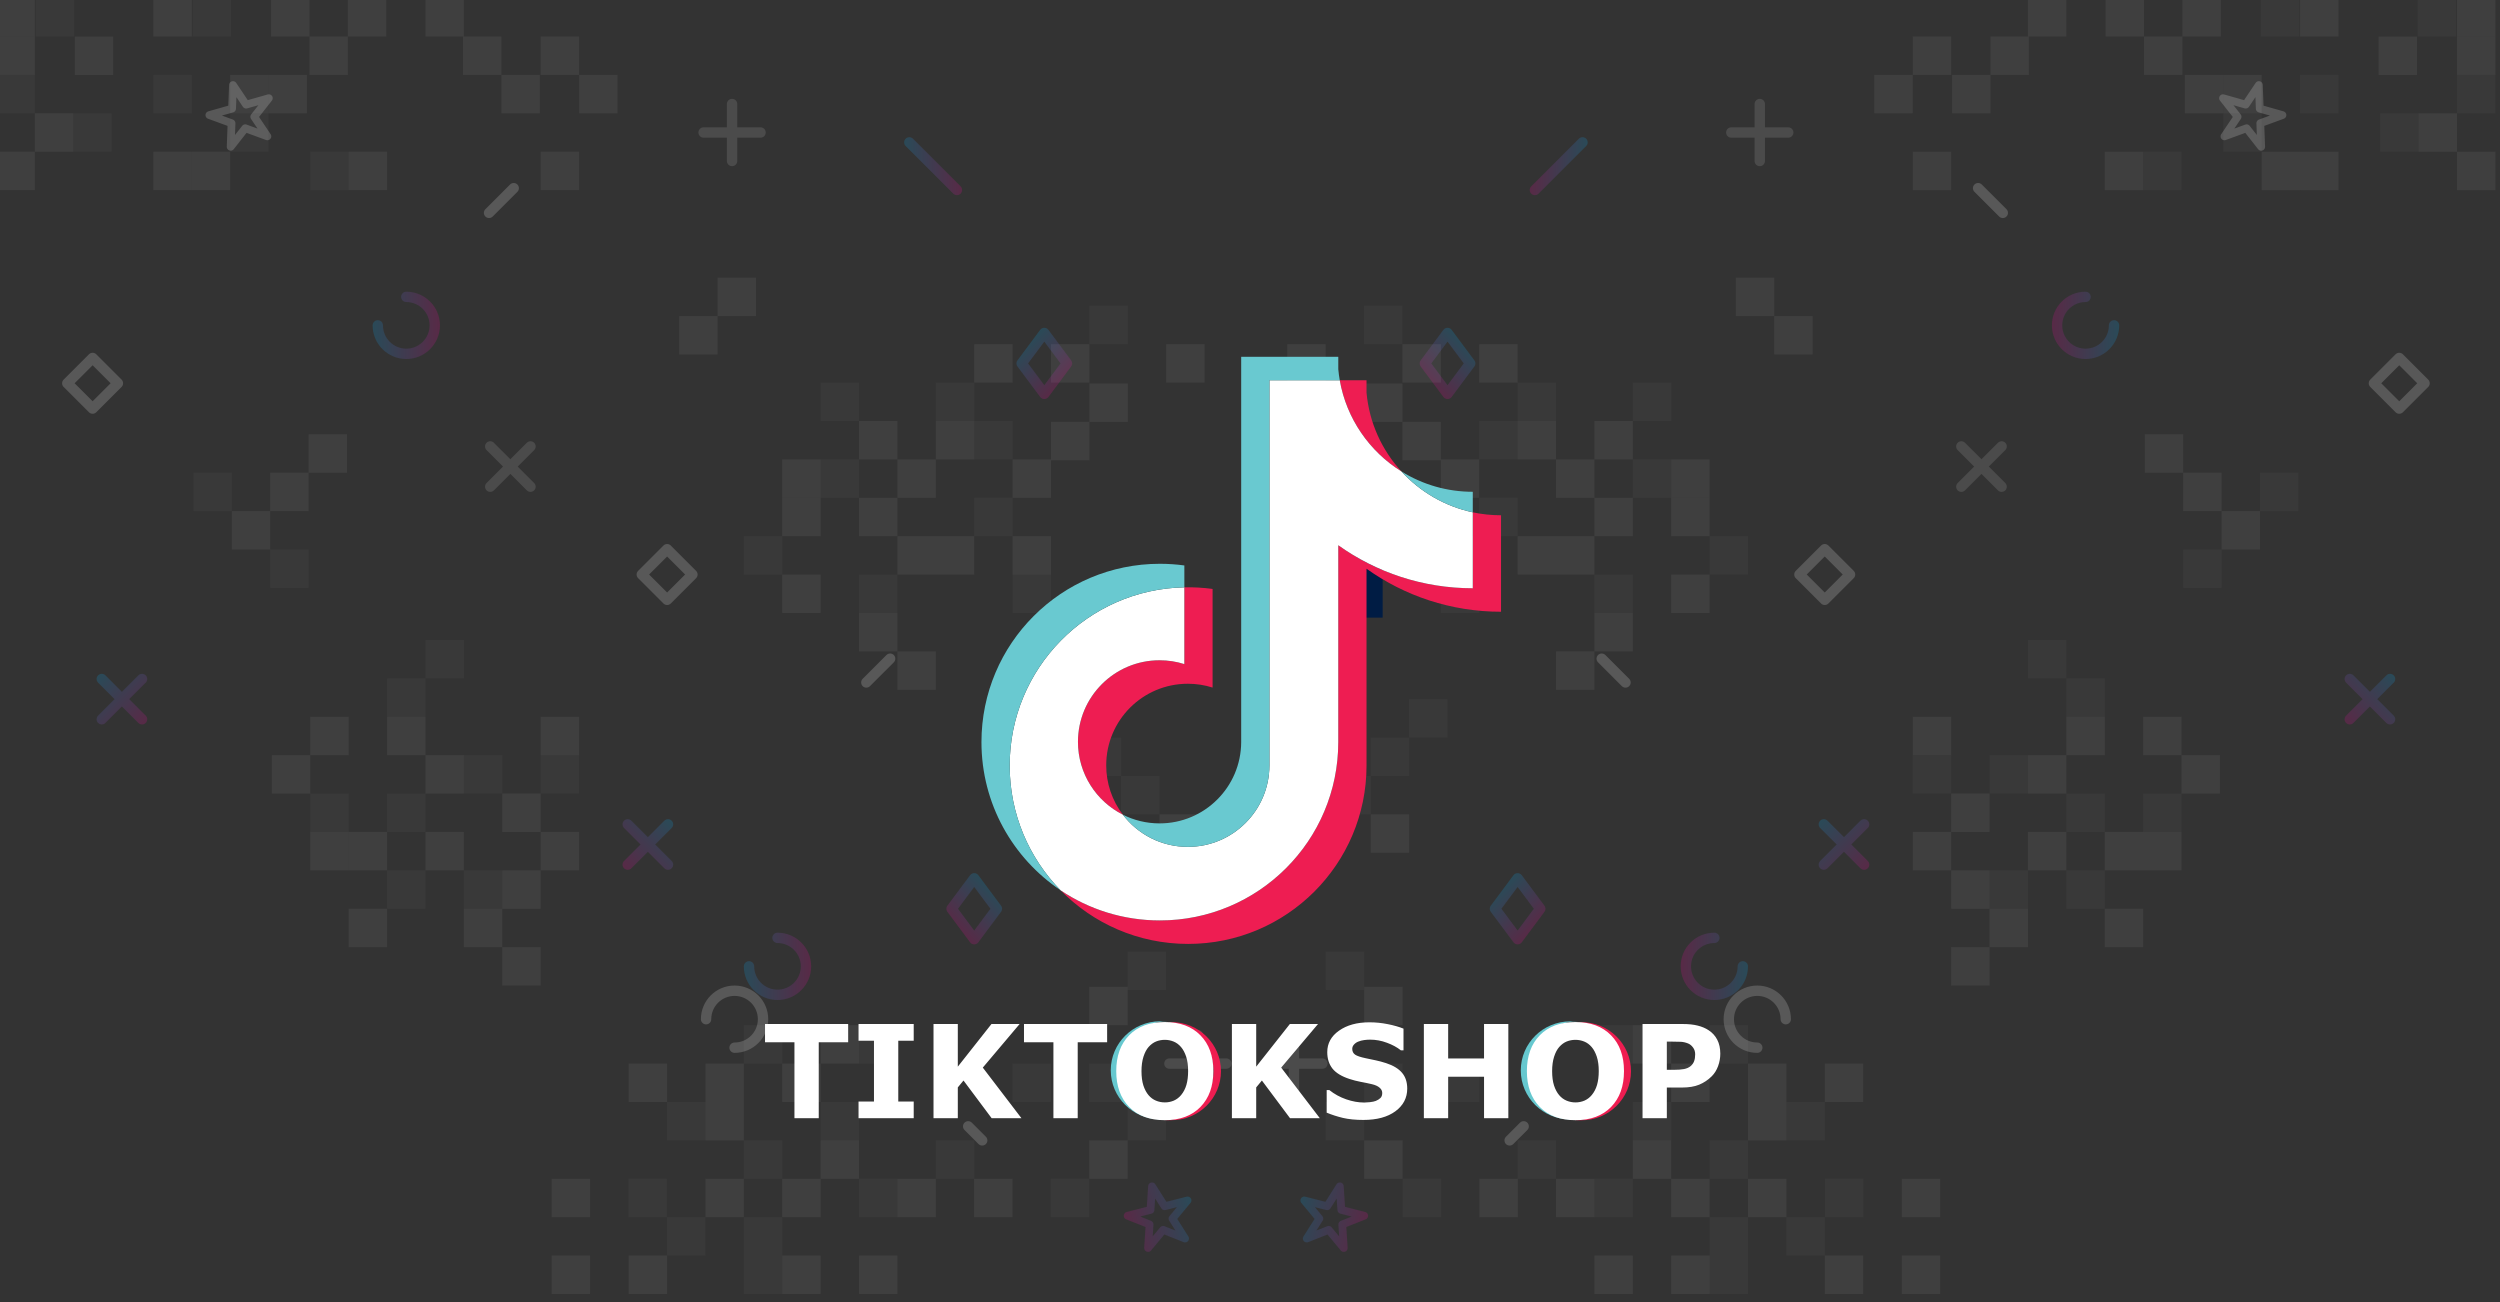 <?xml version="1.0" encoding="utf-8"?>
<svg viewBox="0 0 600 312.5" style="" preserveAspectRatio="xMidYMax" version="1.1" id="svg334" xmlns="http://www.w3.org/2000/svg" xmlns:bx="https://boxy-svg.com">
  <rect x="0" y="0" width="600" height="312.5" fill="#333333" stroke="none"/>
  <defs id="defs5">
    <linearGradient bx:pinned="true" id="color-0">
      <stop style="stop-color: #12c2e9;" offset="0" id="stop1"/>
      <stop style="stop-color: rgb(255, 255, 255);" offset="0.5" id="stop2"/>
      <stop style="stop-color: rgb(234, 40, 78);" offset="1" id="stop3"/>
    </linearGradient>
    <linearGradient bx:pinned="true" id="color-1">
      <stop style="stop-color: #434343;" offset="0" id="stop4"/>
      <stop style="stop-color: #000000;" offset="1" id="stop5"/>
    </linearGradient>
    <linearGradient id="color-1-0" href="#color-1" gradientUnits="userSpaceOnUse" x1="480.791" y1="-1.142" x2="480.791" y2="498.858" spreadMethod="pad" gradientTransform="matrix(0.623, 0, 0, 0.623, 0.512, 0.711)"/>
  </defs>
  <rect style="display: inline; fill: url(&quot;#color-1-0&quot;); paint-order: fill; visibility: hidden;" width="600" height="311.453" id="rect5"/>
  <g transform="matrix(0.622, 0, 0, 0.622, -0.322, -0.17)">
    <g id="group-1" transform="matrix(1, 0, 0, 1, 213.37, -0.449)">
      <g id="g160">
        <g style="opacity:0.2" id="g57">
          <rect x="29.718" y="411.112" style="fill:#ffffff;fill-opacity:0.3;stroke-opacity:0.3" width="14.815" height="14.815" id="rect20"/>
          <rect x="44.533" y="425.926" style="opacity:0.5;fill:#ffffff;fill-opacity:0.3;stroke-opacity:0.3" width="14.815" height="14.815" id="rect21"/>
          <rect x="29.629" y="455.556" style="opacity:0.5;fill:#ffffff;fill-opacity:0.3;stroke-opacity:0.3" width="14.815" height="14.815" id="rect22"/>
          <rect x="0" y="455.556" style="fill:#ffffff;fill-opacity:0.3;stroke-opacity:0.3" width="14.815" height="14.815" id="rect23"/>
          <rect x="0" y="485.185" style="fill:#ffffff;fill-opacity:0.3;stroke-opacity:0.3" width="14.815" height="14.815" id="rect24"/>
          <rect x="59.348" y="425.926" style="fill:#ffffff;fill-opacity:0.3;stroke-opacity:0.3" width="14.815" height="14.815" id="rect25"/>
          <rect x="59.348" y="411.112" style="fill:#ffffff;fill-opacity:0.3;stroke-opacity:0.3" width="14.815" height="14.815" id="rect26"/>
          <rect x="74.163" y="396.297" style="opacity:0.5;fill:#ffffff;fill-opacity:0.3;stroke-opacity:0.3" width="14.815" height="14.815" id="rect27"/>
          <rect x="74.163" y="440.741" style="opacity:0.5;fill:#ffffff;fill-opacity:0.3;stroke-opacity:0.3" width="14.815" height="14.815" id="rect28"/>
          <rect x="59.348" y="455.556" style="fill:#ffffff;fill-opacity:0.3;stroke-opacity:0.3" width="14.815" height="14.815" id="rect29"/>
          <rect x="74.162" y="470.371" style="opacity:0.5;fill:#ffffff;fill-opacity:0.3;stroke-opacity:0.3" width="14.815" height="14.815" id="rect30"/>
          <rect x="74.162" y="485.185" style="opacity:0.5;fill:#ffffff;fill-opacity:0.3;stroke-opacity:0.3" width="14.815" height="14.815" id="rect31"/>
          <rect x="88.977" y="485.185" style="fill:#ffffff;fill-opacity:0.3;stroke-opacity:0.3" width="14.815" height="14.815" id="rect32"/>
          <rect x="118.607" y="485.185" style="fill:#ffffff;fill-opacity:0.3;stroke-opacity:0.3" width="14.815" height="14.815" id="rect33"/>
          <rect x="44.533" y="470.371" style="opacity:0.5;fill:#ffffff;fill-opacity:0.3;stroke-opacity:0.3" width="14.815" height="14.815" id="rect34"/>
          <rect x="29.718" y="485.185" style="fill:#ffffff;fill-opacity:0.3;stroke-opacity:0.3" width="14.815" height="14.815" id="rect35"/>
          <rect x="88.977" y="455.556" style="fill:#ffffff;fill-opacity:0.3;stroke-opacity:0.3" width="14.815" height="14.815" id="rect36"/>
          <rect x="103.792" y="440.741" style="fill:#ffffff;fill-opacity:0.3;stroke-opacity:0.3" width="14.815" height="14.815" id="rect37"/>
          <rect x="118.607" y="455.556" style="opacity:0.5;fill:#ffffff;fill-opacity:0.3;stroke-opacity:0.3" width="14.815" height="14.815" id="rect38"/>
          <rect x="133.421" y="455.556" style="fill:#ffffff;fill-opacity:0.3;stroke-opacity:0.3" width="14.815" height="14.815" id="rect39"/>
          <rect x="162.993" y="455.556" style="fill:#ffffff;fill-opacity:0.3;stroke-opacity:0.3" width="14.815" height="14.815" id="rect40"/>
          <rect x="192.565" y="455.556" style="opacity:0.5;fill:#ffffff;fill-opacity:0.3;stroke-opacity:0.3" width="14.815" height="14.815" id="rect41"/>
          <rect x="207.438" y="440.741" style="fill:#ffffff;fill-opacity:0.3;stroke-opacity:0.3" width="14.815" height="14.815" id="rect42"/>
          <rect x="207.438" y="411.112" style="opacity:0.5;fill:#ffffff;fill-opacity:0.3;stroke-opacity:0.3" width="14.815" height="14.815" id="rect43"/>
          <rect x="177.808" y="411.112" style="opacity:0.5;fill:#ffffff;fill-opacity:0.3;stroke-opacity:0.3" width="14.815" height="14.815" id="rect44"/>
          <rect x="207.438" y="381.482" style="fill:#ffffff;fill-opacity:0.3;stroke-opacity:0.3" width="14.815" height="14.815" id="rect45"/>
          <rect x="222.252" y="367.878" style="opacity:0.5;fill:#ffffff;fill-opacity:0.3;stroke-opacity:0.3" width="14.815" height="14.815" id="rect46"/>
          <rect x="286.421" y="314.936" style="fill:#ffffff;fill-opacity:0.3;stroke-opacity:0.3" width="14.815" height="14.815" id="rect47"/>
          <rect x="316.05" y="314.936" style="fill:#ffffff;fill-opacity:0.3;stroke-opacity:0.3" width="14.815" height="14.815" id="rect48"/>
          <rect x="301.235" y="300.121" style="opacity:0.5;fill:#ffffff;fill-opacity:0.3;stroke-opacity:0.3" width="14.815" height="14.815" id="rect49"/>
          <rect x="316.05" y="285.307" style="opacity:0.5;fill:#ffffff;fill-opacity:0.3;stroke-opacity:0.3" width="14.815" height="14.815" id="rect50"/>
          <rect x="330.865" y="270.492" style="opacity:0.5;fill:#ffffff;fill-opacity:0.3;stroke-opacity:0.3" width="14.815" height="14.815" id="rect51"/>
          <rect x="222.252" y="425.926" style="opacity:0.5;fill:#ffffff;fill-opacity:0.3;stroke-opacity:0.3" width="14.815" height="14.815" id="rect52"/>
          <rect x="148.236" y="440.741" style="opacity:0.5;fill:#ffffff;fill-opacity:0.3;stroke-opacity:0.3" width="14.815" height="14.815" id="rect53"/>
          <rect x="103.792" y="425.926" style="opacity:0.5;fill:#ffffff;fill-opacity:0.3;stroke-opacity:0.3" width="14.815" height="14.815" id="rect54"/>
          <rect x="88.977" y="411.112" style="fill:#ffffff;fill-opacity:0.3;stroke-opacity:0.3" width="14.815" height="14.815" id="rect55"/>
          <rect x="103.792" y="396.297" style="fill:#ffffff;fill-opacity:0.3;stroke-opacity:0.3" width="14.815" height="14.815" id="rect56"/>
          <rect x="118.607" y="396.297" style="opacity:0.5;fill:#ffffff;fill-opacity:0.3;stroke-opacity:0.3" width="14.815" height="14.815" id="rect57"/>
        </g>
        <g style="opacity:0.2" id="g84">
          <rect x="163.051" y="133.54" style="fill:#ffffff;fill-opacity:0.3;stroke-opacity:0.3" width="14.815" height="14.815" id="rect58"/>
          <rect x="148.236" y="148.355" style="opacity:0.5;fill:#ffffff;fill-opacity:0.3;stroke-opacity:0.3" width="14.815" height="14.815" id="rect59"/>
          <rect x="148.236" y="163.169" style="fill:#ffffff;fill-opacity:0.3;stroke-opacity:0.3" width="14.815" height="14.815" id="rect60"/>
          <rect x="163.051" y="163.169" style="opacity:0.5;fill:#ffffff;fill-opacity:0.3;stroke-opacity:0.3" width="14.815" height="14.815" id="rect61"/>
          <rect x="177.866" y="177.984" style="fill:#ffffff;fill-opacity:0.3;stroke-opacity:0.3" width="14.815" height="14.815" id="rect62"/>
          <rect x="192.68" y="163.511" style="fill:#ffffff;fill-opacity:0.3;stroke-opacity:0.3" width="14.815" height="14.815" id="rect63"/>
          <rect x="207.495" y="148.696" style="fill:#ffffff;fill-opacity:0.3;stroke-opacity:0.3" width="14.815" height="14.815" id="rect64"/>
          <rect x="207.495" y="118.694" style="opacity:0.5;fill:#ffffff;fill-opacity:0.3;stroke-opacity:0.3" width="14.815" height="14.815" id="rect65"/>
          <rect x="192.68" y="133.54" style="fill:#ffffff;fill-opacity:0.3;stroke-opacity:0.3" width="14.815" height="14.815" id="rect66"/>
          <rect x="237.125" y="133.54" style="fill:#ffffff;fill-opacity:0.3;stroke-opacity:0.3" width="14.815" height="14.815" id="rect67"/>
          <rect x="133.421" y="177.984" style="fill:#ffffff;fill-opacity:0.3;stroke-opacity:0.3" width="14.815" height="14.815" id="rect68"/>
          <rect x="118.607" y="163.169" style="fill:#ffffff;fill-opacity:0.3;stroke-opacity:0.3" width="14.815" height="14.815" id="rect69"/>
          <rect x="103.792" y="177.984" style="opacity:0.5;fill:#ffffff;fill-opacity:0.3;stroke-opacity:0.3" width="14.815" height="14.815" id="rect70"/>
          <rect x="88.977" y="177.984" style="fill:#ffffff;fill-opacity:0.3;stroke-opacity:0.3" width="14.815" height="14.815" id="rect71"/>
          <rect x="88.977" y="192.799" style="fill:#ffffff;fill-opacity:0.3;stroke-opacity:0.3" width="14.815" height="14.815" id="rect72"/>
          <rect x="74.163" y="207.614" style="opacity:0.5;fill:#ffffff;fill-opacity:0.3;stroke-opacity:0.3" width="14.815" height="14.815" id="rect73"/>
          <rect x="88.977" y="222.428" style="fill:#ffffff;fill-opacity:0.3;stroke-opacity:0.3" width="14.815" height="14.815" id="rect74"/>
          <rect x="103.792" y="148.355" style="opacity:0.5;fill:#ffffff;fill-opacity:0.3;stroke-opacity:0.3" width="14.815" height="14.815" id="rect75"/>
          <rect x="118.607" y="192.799" style="fill:#ffffff;fill-opacity:0.3;stroke-opacity:0.3" width="14.815" height="14.815" id="rect76"/>
          <rect x="133.421" y="207.614" style="fill:#ffffff;fill-opacity:0.3;stroke-opacity:0.3" width="14.815" height="14.815" id="rect77"/>
          <rect x="118.607" y="222.428" style="opacity:0.5;fill:#ffffff;fill-opacity:0.3;stroke-opacity:0.3" width="14.815" height="14.815" id="rect78"/>
          <rect x="118.607" y="237.243" style="fill:#ffffff;fill-opacity:0.3;stroke-opacity:0.3" width="14.815" height="14.815" id="rect79"/>
          <rect x="133.421" y="252.058" style="fill:#ffffff;fill-opacity:0.3;stroke-opacity:0.3" width="14.815" height="14.815" id="rect80"/>
          <rect x="148.236" y="207.614" style="fill:#ffffff;fill-opacity:0.3;stroke-opacity:0.3" width="14.815" height="14.815" id="rect81"/>
          <rect x="163.051" y="192.799" style="opacity:0.5;fill:#ffffff;fill-opacity:0.3;stroke-opacity:0.3" width="14.815" height="14.815" id="rect82"/>
          <rect x="177.866" y="207.614" style="fill:#ffffff;fill-opacity:0.3;stroke-opacity:0.3" width="14.815" height="14.815" id="rect83"/>
          <rect x="177.866" y="222.428" style="opacity:0.5;fill:#ffffff;fill-opacity:0.3;stroke-opacity:0.3" width="14.815" height="14.815" id="rect84"/>
        </g>
        <g style="opacity:0.2" id="g113">
          <rect x="569.642" y="0" style="fill:#ffffff;fill-opacity:0.3;stroke-opacity:0.3" width="14.815" height="14.815" id="rect85"/>
          <rect x="555.169" y="14.815" style="fill:#ffffff;fill-opacity:0.3;stroke-opacity:0.3" width="14.815" height="14.815" id="rect86"/>
          <rect x="540.354" y="29.629" style="fill:#ffffff;fill-opacity:0.3;stroke-opacity:0.3" width="14.815" height="14.815" id="rect87"/>
          <rect x="510.352" y="29.629" style="fill:#ffffff;fill-opacity:0.3;stroke-opacity:0.3" width="14.815" height="14.815" id="rect88"/>
          <rect x="525.198" y="14.815" style="fill:#ffffff;fill-opacity:0.3;stroke-opacity:0.3" width="14.815" height="14.815" id="rect89"/>
          <rect x="525.198" y="59.259" style="fill:#ffffff;fill-opacity:0.3;stroke-opacity:0.3" width="14.815" height="14.815" id="rect90"/>
          <rect x="456.927" y="107.865" style="fill:#ffffff;fill-opacity:0.3;stroke-opacity:0.3" width="14.815" height="14.815" id="rect91"/>
          <rect x="471.742" y="122.679" style="fill:#ffffff;fill-opacity:0.3;stroke-opacity:0.3" width="14.815" height="14.815" id="rect92"/>
          <rect x="599.594" y="0" style="fill:#ffffff;fill-opacity:0.3;stroke-opacity:0.3" width="14.815" height="14.815" id="rect93"/>
          <rect x="614.409" y="14.815" style="fill:#ffffff;fill-opacity:0.3;stroke-opacity:0.3" width="14.815" height="14.815" id="rect94"/>
          <rect x="599.272" y="59.259" style="fill:#ffffff;fill-opacity:0.3;stroke-opacity:0.3" width="14.815" height="14.815" id="rect95"/>
          <rect x="614.086" y="59.259" style="opacity:0.5;fill:#ffffff;fill-opacity:0.3;stroke-opacity:0.3" width="14.815" height="14.815" id="rect96"/>
          <rect x="629.224" y="0" style="fill:#ffffff;fill-opacity:0.3;stroke-opacity:0.3" width="14.815" height="14.815" id="rect97"/>
          <rect x="630.192" y="29.629" style="fill:#ffffff;fill-opacity:0.3;stroke-opacity:0.3" width="14.815" height="14.815" id="rect98"/>
          <rect x="645.006" y="29.629" style="fill:#ffffff;fill-opacity:0.3;stroke-opacity:0.3" width="14.815" height="14.815" id="rect99"/>
          <rect x="645.006" y="44.444" style="opacity:0.5;fill:#ffffff;fill-opacity:0.3;stroke-opacity:0.3" width="14.815" height="14.815" id="rect100"/>
          <rect x="659.498" y="0" style="opacity:0.5;fill:#ffffff;fill-opacity:0.3;stroke-opacity:0.3" width="14.815" height="14.815" id="rect101"/>
          <rect x="659.821" y="59.259" style="fill:#ffffff;fill-opacity:0.3;stroke-opacity:0.3" width="14.815" height="14.815" id="rect102"/>
          <rect x="674.636" y="0" style="fill:#ffffff;fill-opacity:0.3;stroke-opacity:0.3" width="14.815" height="14.815" id="rect103"/>
          <rect x="674.636" y="29.629" style="opacity:0.5;fill:#ffffff;fill-opacity:0.3;stroke-opacity:0.3" width="14.815" height="14.815" id="rect104"/>
          <rect x="674.636" y="59.259" style="fill:#ffffff;fill-opacity:0.3;stroke-opacity:0.3" width="14.815" height="14.815" id="rect105"/>
          <rect x="704.939" y="14.843" style="fill:#ffffff;fill-opacity:0.3;stroke-opacity:0.3" width="14.815" height="14.815" id="rect106"/>
          <rect x="705.556" y="44.444" style="opacity:0.5;fill:#ffffff;fill-opacity:0.3;stroke-opacity:0.3" width="14.815" height="14.815" id="rect107"/>
          <rect x="720.048" y="0" style="opacity:0.5;fill:#ffffff;fill-opacity:0.3;stroke-opacity:0.3" width="14.815" height="14.815" id="rect108"/>
          <rect x="720.371" y="44.444" style="fill:#ffffff;fill-opacity:0.3;stroke-opacity:0.3" width="14.815" height="14.815" id="rect109"/>
          <rect x="735.185" y="0" style="fill:#ffffff;fill-opacity:0.3;stroke-opacity:0.3" width="14.815" height="14.815" id="rect110"/>
          <rect x="735.185" y="14.815" style="fill:#ffffff;fill-opacity:0.3;stroke-opacity:0.3" width="14.815" height="14.815" id="rect111"/>
          <rect x="735.185" y="29.629" style="opacity:0.5;fill:#ffffff;fill-opacity:0.3;stroke-opacity:0.3" width="14.815" height="14.815" id="rect112"/>
          <rect x="735.185" y="59.259" style="fill:#ffffff;fill-opacity:0.3;stroke-opacity:0.3" width="14.815" height="14.815" id="rect113"/>
        </g>
        <g style="opacity:0.2" id="g140">
          <rect x="540.013" y="366.182" style="fill:#ffffff;fill-opacity:0.3;stroke-opacity:0.3" width="14.815" height="14.815" id="rect114"/>
          <rect x="554.827" y="351.367" style="fill:#ffffff;fill-opacity:0.3;stroke-opacity:0.3" width="14.815" height="14.815" id="rect115"/>
          <rect x="554.827" y="336.553" style="opacity:0.5;fill:#ffffff;fill-opacity:0.3;stroke-opacity:0.3" width="14.815" height="14.815" id="rect116"/>
          <rect x="540.013" y="336.553" style="fill:#ffffff;fill-opacity:0.3;stroke-opacity:0.3" width="14.815" height="14.815" id="rect117"/>
          <rect x="525.198" y="321.738" style="fill:#ffffff;fill-opacity:0.3;stroke-opacity:0.3" width="14.815" height="14.815" id="rect118"/>
          <rect x="569.642" y="321.738" style="fill:#ffffff;fill-opacity:0.3;stroke-opacity:0.3" width="14.815" height="14.815" id="rect119"/>
          <rect x="584.457" y="336.553" style="opacity:0.5;fill:#ffffff;fill-opacity:0.3;stroke-opacity:0.3" width="14.815" height="14.815" id="rect120"/>
          <rect x="599.272" y="321.738" style="fill:#ffffff;fill-opacity:0.3;stroke-opacity:0.3" width="14.815" height="14.815" id="rect121"/>
          <rect x="614.086" y="321.738" style="fill:#ffffff;fill-opacity:0.3;stroke-opacity:0.3" width="14.815" height="14.815" id="rect122"/>
          <rect x="614.086" y="306.923" style="opacity:0.5;fill:#ffffff;fill-opacity:0.3;stroke-opacity:0.3" width="14.815" height="14.815" id="rect123"/>
          <rect x="628.901" y="292.108" style="fill:#ffffff;fill-opacity:0.3;stroke-opacity:0.3" width="14.815" height="14.815" id="rect124"/>
          <rect x="614.086" y="277.294" style="fill:#ffffff;fill-opacity:0.3;stroke-opacity:0.3" width="14.815" height="14.815" id="rect125"/>
          <rect x="644.361" y="197.927" style="fill:#ffffff;fill-opacity:0.3;stroke-opacity:0.3" width="14.815" height="14.815" id="rect126"/>
          <rect x="629.546" y="183.113" style="fill:#ffffff;fill-opacity:0.3;stroke-opacity:0.3" width="14.815" height="14.815" id="rect127"/>
          <rect x="614.732" y="168.298" style="fill:#ffffff;fill-opacity:0.3;stroke-opacity:0.3" width="14.815" height="14.815" id="rect128"/>
          <rect x="599.272" y="351.367" style="fill:#ffffff;fill-opacity:0.3;stroke-opacity:0.3" width="14.815" height="14.815" id="rect129"/>
          <rect x="584.457" y="306.923" style="opacity:0.5;fill:#ffffff;fill-opacity:0.3;stroke-opacity:0.3" width="14.815" height="14.815" id="rect130"/>
          <rect x="569.642" y="292.108" style="fill:#ffffff;fill-opacity:0.3;stroke-opacity:0.3" width="14.815" height="14.815" id="rect131"/>
          <rect x="584.457" y="277.294" style="fill:#ffffff;fill-opacity:0.3;stroke-opacity:0.3" width="14.815" height="14.815" id="rect132"/>
          <rect x="584.457" y="262.479" style="opacity:0.5;fill:#ffffff;fill-opacity:0.3;stroke-opacity:0.3" width="14.815" height="14.815" id="rect133"/>
          <rect x="659.176" y="183.113" style="opacity:0.5;fill:#ffffff;fill-opacity:0.3;stroke-opacity:0.3" width="14.815" height="14.815" id="rect134"/>
          <rect x="629.546" y="212.742" style="opacity:0.5;fill:#ffffff;fill-opacity:0.3;stroke-opacity:0.3" width="14.815" height="14.815" id="rect135"/>
          <rect x="569.642" y="247.664" style="opacity:0.5;fill:#ffffff;fill-opacity:0.3;stroke-opacity:0.3" width="14.815" height="14.815" id="rect136"/>
          <rect x="554.827" y="292.108" style="opacity:0.5;fill:#ffffff;fill-opacity:0.3;stroke-opacity:0.3" width="14.815" height="14.815" id="rect137"/>
          <rect x="540.013" y="306.923" style="fill:#ffffff;fill-opacity:0.3;stroke-opacity:0.3" width="14.815" height="14.815" id="rect138"/>
          <rect x="525.198" y="292.108" style="opacity:0.5;fill:#ffffff;fill-opacity:0.3;stroke-opacity:0.3" width="14.815" height="14.815" id="rect139"/>
          <rect x="525.198" y="277.294" style="fill:#ffffff;fill-opacity:0.3;stroke-opacity:0.3" width="14.815" height="14.815" id="rect140"/>
        </g>
        <g id="g159">
          <linearGradient id="SVGID_1_" gradientUnits="userSpaceOnUse" x1="578.873" y1="126.263" x2="604.855" y2="126.263">
            <stop offset="0" style="stop-color:#FF009F" id="stop140"/>
            <stop offset="1" style="stop-color:#00B3FF" id="stop141"/>
          </linearGradient>
          <path style="opacity:0.6;fill:none;fill-opacity:0.3;stroke:url(#SVGID_1_);stroke-width:4;stroke-linecap:round;stroke-linejoin:round;stroke-miterlimit:10;stroke-opacity:0.3" d="m 591.864,115.272 c -6.07,0 -10.991,4.921 -10.991,10.991 0,6.07 4.921,10.991 10.991,10.991 6.07,0 10.991,-4.921 10.991,-10.991" id="path141"/>
          <linearGradient id="SVGID_00000150094099898666247470000004288458804933674880_" gradientUnits="userSpaceOnUse" x1="435.636" y1="373.59" x2="461.618" y2="373.59">
            <stop offset="0" style="stop-color:#FF009F" id="stop142"/>
            <stop offset="1" style="stop-color:#00B3FF" id="stop143"/>
          </linearGradient>
          <path style="opacity:0.6;fill:none;fill-opacity:0.3;stroke:url(#SVGID_00000150094099898666247470000004288458804933674880_);stroke-width:4;stroke-linecap:round;stroke-linejoin:round;stroke-miterlimit:10;stroke-opacity:0.3" d="m 448.627,362.599 c -6.07,0 -10.991,4.921 -10.991,10.991 0,6.07 4.921,10.991 10.991,10.991 6.07,0 10.991,-4.921 10.991,-10.991" id="path143"/>
          <path style="opacity:0.6;fill:none;fill-opacity:0.3;stroke:#ffffff;stroke-width:4;stroke-linecap:round;stroke-linejoin:round;stroke-miterlimit:10;stroke-opacity:0.3" d="m 70.579,404.978 c 6.07,0 10.991,-4.921 10.991,-10.991 0,-6.07 -4.921,-10.991 -10.991,-10.991 -6.07,0 -10.991,4.921 -10.991,10.991" id="path144"/>
          <path style="opacity:0.4;fill:#ffffff;fill-opacity:0.3;stroke-opacity:0.3" d="m 297.411,409.111 h -8.991 v -8.99 c 0,-1.104 -0.896,-2 -2,-2 -1.104,0 -2,0.896 -2,2 v 8.99 h -8.991 c -1.104,0 -2,0.896 -2,2 0,1.104 0.896,2 2,2 h 8.991 v 8.991 c 0,1.104 0.896,2 2,2 1.104,0 2,-0.896 2,-2 v -8.991 h 8.991 c 1.104,0 2,-0.896 2,-2 0,-1.104 -0.895,-2 -2,-2 z" id="path145"/>
          <linearGradient id="SVGID_00000041294121880844594730000007465613590238297748_" gradientUnits="userSpaceOnUse" x1="40.671" y1="278.194" x2="66.652" y2="278.194" gradientTransform="matrix(0.707,-0.707,0.707,0.707,-197.531,167.804)">
            <stop offset="0" style="stop-color:#FF009F" id="stop145"/>
            <stop offset="1" style="stop-color:#00B3FF" id="stop146"/>
          </linearGradient>
          <path style="opacity:0.6;fill:url(#SVGID_00000041294121880844594730000007465613590238297748_);fill-opacity:0.3;stroke-opacity:0.3" d="m 43.483,317.386 -6.357,6.357 -6.357,-6.357 c -0.781,-0.781 -2.047,-0.781 -2.828,0 -0.781,0.781 -0.781,2.047 0,2.828 l 6.357,6.357 -6.357,6.357 c -0.781,0.781 -0.781,2.047 0,2.828 0.781,0.781 2.047,0.781 2.828,0 l 6.357,-6.357 6.358,6.358 c 0.781,0.781 2.047,0.781 2.828,0 0.781,-0.781 0.781,-2.047 0,-2.828 l -6.358,-6.358 6.357,-6.357 c 0.781,-0.781 0.781,-2.047 0,-2.828 -0.781,-0.781 -2.047,-0.781 -2.828,0 z" id="path146"/>
          <linearGradient id="SVGID_00000121970497684515351310000000691682411885689484_" gradientUnits="userSpaceOnUse" x1="550.17" y1="708.384" x2="576.152" y2="708.384" gradientTransform="matrix(0.707,-0.707,0.707,0.707,-197.531,167.804)">
            <stop offset="0" style="stop-color:#FF009F" id="stop147"/>
            <stop offset="1" style="stop-color:#00B3FF" id="stop148"/>
          </linearGradient>
          <path style="opacity:0.6;fill:url(#SVGID_00000121970497684515351310000000691682411885689484_);fill-opacity:0.3;stroke-opacity:0.3" d="m 707.944,261.306 -6.357,6.357 -6.357,-6.357 c -0.781,-0.781 -2.047,-0.781 -2.828,0 -0.781,0.781 -0.781,2.047 0,2.828 l 6.357,6.357 -6.357,6.357 c -0.781,0.781 -0.781,2.047 0,2.828 0.781,0.781 2.047,0.781 2.828,0 l 6.357,-6.357 6.358,6.358 c 0.781,0.781 2.047,0.781 2.828,0 0.781,-0.781 0.781,-2.047 0,-2.828 l -6.358,-6.358 6.357,-6.357 c 0.781,-0.781 0.781,-2.047 0,-2.828 -0.781,-0.781 -2.047,-0.781 -2.828,0 z" id="path148"/>
          <path style="opacity:0.4;fill:#ffffff;fill-opacity:0.3;stroke-opacity:0.3" d="m 464.159,40.861 v 8.991 l -8.99,0.001 c -1.104,0 -2,0.896 -2,2 0,1.105 0.895,2 2,2 l 8.99,-0.001 v 8.991 c 0,1.105 0.895,2 2,2 1.104,0 2,-0.896 2,-2 v -8.991 l 8.991,-10e-4 c 1.104,0 2,-0.896 2,-2 0,-1.105 -0.895,-2 -2,-2 l -8.991,10e-4 v -8.991 c 0,-1.105 -0.895,-2 -2,-2 -1.105,0 -2,0.895 -2,2 z" id="path149"/>
          <path style="opacity:0.4;fill:#ffffff;fill-opacity:0.3;stroke-opacity:0.3" d="m 558.062,171.562 -6.357,6.358 -6.357,-6.356 c -0.781,-0.781 -2.047,-0.781 -2.828,0 -0.781,0.781 -0.781,2.047 0,2.828 l 6.357,6.356 -6.357,6.358 c -0.781,0.781 -0.781,2.047 0,2.828 0.781,0.781 2.047,0.781 2.828,0 l 6.357,-6.358 6.358,6.357 c 0.781,0.781 2.047,0.781 2.828,0 0.781,-0.781 0.781,-2.047 0,-2.828 l -6.358,-6.357 6.357,-6.358 c 0.781,-0.781 0.781,-2.047 0,-2.828 -0.781,-0.781 -2.047,-0.781 -2.828,0 z" id="path150"/>
          <linearGradient id="SVGID_00000100348133744213496570000011997038305296448939_" gradientUnits="userSpaceOnUse" x1="138.615" y1="348.683" x2="159.227" y2="348.683" gradientTransform="matrix(0.707,-0.707,0.707,0.707,-188.808,210.115)">
            <stop offset="0" style="stop-color:#FF009F" id="stop150"/>
            <stop offset="1" style="stop-color:#00B3FF" id="stop151"/>
          </linearGradient>
          <polygon style="opacity:0.6;fill:none;fill-opacity:0.3;stroke:url(#SVGID_00000100348133744213496570000011997038305296448939_);stroke-width:4;stroke-linecap:round;stroke-linejoin:round;stroke-miterlimit:10;stroke-opacity:0.3" points="163.051,339.621 154.305,351.367 163.051,363.114 171.797,351.367 " id="polygon151"/>
          <linearGradient id="SVGID_00000067215773179348414780000017654642624518514823_" gradientUnits="userSpaceOnUse" x1="416.543" y1="329.031" x2="437.155" y2="329.031" gradientTransform="matrix(0.707,-0.707,0.707,0.707,-188.808,210.115)">
            <stop offset="0" style="stop-color:#FF009F" id="stop152"/>
            <stop offset="1" style="stop-color:#00B3FF" id="stop153"/>
          </linearGradient>
          <polygon style="opacity:0.6;fill:none;fill-opacity:0.3;stroke:url(#SVGID_00000067215773179348414780000017654642624518514823_);stroke-width:4;stroke-linecap:round;stroke-linejoin:round;stroke-miterlimit:10;stroke-opacity:0.3" points="345.68,129.201 336.933,140.947 345.68,152.694 354.426,140.947 " id="polygon153"/>
          <rect x="706.053" y="141.787" transform="matrix(0.707,0.707,-0.707,0.707,313.961,-460.585)" style="opacity:0.6;fill:none;fill-opacity:0.3;stroke:#ffffff;stroke-width:4;stroke-linecap:round;stroke-linejoin:round;stroke-miterlimit:10;stroke-opacity:0.3" width="13.82" height="13.819" id="rect153"/>
          <rect x="37.623" y="215.519" transform="matrix(0.707,0.707,-0.707,0.707,170.325,33.658)" style="opacity:0.6;fill:none;fill-opacity:0.3;stroke:#ffffff;stroke-width:4;stroke-linecap:round;stroke-linejoin:round;stroke-miterlimit:10;stroke-opacity:0.3" width="13.819" height="13.819" id="rect154"/>
          <linearGradient id="SVGID_00000081636622825014552980000001853007034293886643_" gradientUnits="userSpaceOnUse" x1="209.871" y1="486.022" x2="236.717" y2="486.022" gradientTransform="matrix(0.969,-0.248,0.248,0.969,-102.251,53.892)">
            <stop offset="0" style="stop-color:#FF009F" id="stop154"/>
            <stop offset="1" style="stop-color:#00B3FF" id="stop155"/>
          </linearGradient>
          <polygon style="opacity:0.6;fill:none;fill-opacity:0.3;stroke:url(#SVGID_00000081636622825014552980000001853007034293886643_);stroke-width:3;stroke-linecap:round;stroke-linejoin:round;stroke-miterlimit:10;stroke-opacity:0.3" points="244.415,478.619 235.95,475.257 230.136,482.269 230.718,473.179 222.252,469.818 231.077,467.562 231.658,458.472 236.531,466.167 245.356,463.911 239.542,470.923 " id="polygon155"/>
          <polygon style="opacity:0.6;fill:none;fill-opacity:0.3;stroke:#ffffff;stroke-width:3;stroke-linecap:round;stroke-linejoin:round;stroke-miterlimit:10;stroke-opacity:0.3" points="659.628,57.366 654.003,50.202 645.451,53.338 650.526,45.774 644.901,38.61 653.663,41.1 658.738,33.536 659.078,42.639 667.84,45.128 659.288,48.264 " id="polygon156"/>
          <line style="opacity:0.6;fill:none;fill-opacity:0.3;stroke:#ffffff;stroke-width:4;stroke-linecap:round;stroke-linejoin:round;stroke-miterlimit:10;stroke-opacity:0.3" x1="121.422" y1="264.058" x2="130.607" y2="254.873" id="line156"/>
          <line style="opacity:0.6;fill:none;fill-opacity:0.3;stroke:#ffffff;stroke-width:4;stroke-linecap:round;stroke-linejoin:round;stroke-miterlimit:10;stroke-opacity:0.3" x1="375.06" y1="435.322" x2="369.643" y2="440.742" id="line157"/>
          <linearGradient id="SVGID_00000095304533150195324760000004433486561918872742_" gradientUnits="userSpaceOnUse" x1="377.395" y1="64.843" x2="399.765" y2="64.843">
            <stop offset="0" style="stop-color:#FF009F" id="stop157"/>
            <stop offset="1" style="stop-color:#00B3FF" id="stop158"/>
          </linearGradient>
          <line style="opacity:0.6;fill:none;fill-opacity:0.3;stroke:url(#SVGID_00000095304533150195324760000004433486561918872742_);stroke-width:4;stroke-linecap:round;stroke-linejoin:round;stroke-miterlimit:10;stroke-opacity:0.3" x1="379.395" y1="74.028" x2="397.765" y2="55.657" id="line158"/>
          <line style="opacity:0.6;fill:none;fill-opacity:0.3;stroke:#ffffff;stroke-width:4;stroke-linecap:round;stroke-linejoin:round;stroke-miterlimit:10;stroke-opacity:0.3" x1="559.932" y1="82.855" x2="550.406" y2="73.328" id="line159"/>
        </g>
      </g>
      <g id="g162">
        <g id="g161"/>
      </g>
    </g>
    <g id="group-2" transform="matrix(-1, 0, 0, 1, 749.146, -0.45)">
      <g id="g302">
        <g style="opacity:0.2" id="g199">
          <rect x="29.718" y="411.112" style="fill:#ffffff;fill-opacity:0.3;stroke-opacity:0.3" width="14.815" height="14.815" id="rect162"/>
          <rect x="44.533" y="425.926" style="opacity:0.5;fill:#ffffff;fill-opacity:0.3;stroke-opacity:0.3" width="14.815" height="14.815" id="rect163"/>
          <rect x="29.629" y="455.556" style="opacity:0.5;fill:#ffffff;fill-opacity:0.3;stroke-opacity:0.3" width="14.815" height="14.815" id="rect164"/>
          <rect x="0" y="455.556" style="fill:#ffffff;fill-opacity:0.3;stroke-opacity:0.3" width="14.815" height="14.815" id="rect165"/>
          <rect x="0" y="485.185" style="fill:#ffffff;fill-opacity:0.3;stroke-opacity:0.3" width="14.815" height="14.815" id="rect166"/>
          <rect x="59.348" y="425.926" style="fill:#ffffff;fill-opacity:0.3;stroke-opacity:0.3" width="14.815" height="14.815" id="rect167"/>
          <rect x="59.348" y="411.112" style="fill:#ffffff;fill-opacity:0.3;stroke-opacity:0.3" width="14.815" height="14.815" id="rect168"/>
          <rect x="74.163" y="396.297" style="opacity:0.5;fill:#ffffff;fill-opacity:0.3;stroke-opacity:0.3" width="14.815" height="14.815" id="rect169"/>
          <rect x="74.163" y="440.741" style="opacity:0.5;fill:#ffffff;fill-opacity:0.3;stroke-opacity:0.3" width="14.815" height="14.815" id="rect170"/>
          <rect x="59.348" y="455.556" style="fill:#ffffff;fill-opacity:0.3;stroke-opacity:0.3" width="14.815" height="14.815" id="rect171"/>
          <rect x="74.162" y="470.371" style="opacity:0.5;fill:#ffffff;fill-opacity:0.3;stroke-opacity:0.3" width="14.815" height="14.815" id="rect172"/>
          <rect x="74.162" y="485.185" style="opacity:0.5;fill:#ffffff;fill-opacity:0.3;stroke-opacity:0.3" width="14.815" height="14.815" id="rect173"/>
          <rect x="88.977" y="485.185" style="fill:#ffffff;fill-opacity:0.3;stroke-opacity:0.3" width="14.815" height="14.815" id="rect174"/>
          <rect x="118.607" y="485.185" style="fill:#ffffff;fill-opacity:0.3;stroke-opacity:0.3" width="14.815" height="14.815" id="rect175"/>
          <rect x="44.533" y="470.371" style="opacity:0.5;fill:#ffffff;fill-opacity:0.3;stroke-opacity:0.3" width="14.815" height="14.815" id="rect176"/>
          <rect x="29.718" y="485.185" style="fill:#ffffff;fill-opacity:0.3;stroke-opacity:0.3" width="14.815" height="14.815" id="rect177"/>
          <rect x="88.977" y="455.556" style="fill:#ffffff;fill-opacity:0.3;stroke-opacity:0.3" width="14.815" height="14.815" id="rect178"/>
          <rect x="103.792" y="440.741" style="fill:#ffffff;fill-opacity:0.3;stroke-opacity:0.3" width="14.815" height="14.815" id="rect179"/>
          <rect x="118.607" y="455.556" style="opacity:0.5;fill:#ffffff;fill-opacity:0.3;stroke-opacity:0.3" width="14.815" height="14.815" id="rect180"/>
          <rect x="133.421" y="455.556" style="fill:#ffffff;fill-opacity:0.3;stroke-opacity:0.3" width="14.815" height="14.815" id="rect181"/>
          <rect x="162.993" y="455.556" style="fill:#ffffff;fill-opacity:0.3;stroke-opacity:0.3" width="14.815" height="14.815" id="rect182"/>
          <rect x="192.565" y="455.556" style="opacity:0.5;fill:#ffffff;fill-opacity:0.3;stroke-opacity:0.3" width="14.815" height="14.815" id="rect183"/>
          <rect x="207.438" y="440.741" style="fill:#ffffff;fill-opacity:0.3;stroke-opacity:0.3" width="14.815" height="14.815" id="rect184"/>
          <rect x="207.438" y="411.112" style="opacity:0.5;fill:#ffffff;fill-opacity:0.3;stroke-opacity:0.3" width="14.815" height="14.815" id="rect185"/>
          <rect x="177.808" y="411.112" style="opacity:0.5;fill:#ffffff;fill-opacity:0.3;stroke-opacity:0.3" width="14.815" height="14.815" id="rect186"/>
          <rect x="207.438" y="381.482" style="fill:#ffffff;fill-opacity:0.3;stroke-opacity:0.3" width="14.815" height="14.815" id="rect187"/>
          <rect x="222.252" y="367.878" style="opacity:0.5;fill:#ffffff;fill-opacity:0.3;stroke-opacity:0.3" width="14.815" height="14.815" id="rect188"/>
          <rect x="286.421" y="314.936" style="fill:#ffffff;fill-opacity:0.3;stroke-opacity:0.3" width="14.815" height="14.815" id="rect189"/>
          <rect x="316.05" y="314.936" style="fill:#ffffff;fill-opacity:0.3;stroke-opacity:0.3" width="14.815" height="14.815" id="rect190"/>
          <rect x="301.235" y="300.121" style="opacity:0.5;fill:#ffffff;fill-opacity:0.3;stroke-opacity:0.3" width="14.815" height="14.815" id="rect191"/>
          <rect x="316.05" y="285.307" style="opacity:0.5;fill:#ffffff;fill-opacity:0.3;stroke-opacity:0.3" width="14.815" height="14.815" id="rect192"/>
          <rect x="330.865" y="270.492" style="opacity:0.5;fill:#ffffff;fill-opacity:0.3;stroke-opacity:0.3" width="14.815" height="14.815" id="rect193"/>
          <rect x="222.252" y="425.926" style="opacity:0.5;fill:#ffffff;fill-opacity:0.3;stroke-opacity:0.3" width="14.815" height="14.815" id="rect194"/>
          <rect x="148.236" y="440.741" style="opacity:0.5;fill:#ffffff;fill-opacity:0.3;stroke-opacity:0.3" width="14.815" height="14.815" id="rect195"/>
          <rect x="103.792" y="425.926" style="opacity:0.5;fill:#ffffff;fill-opacity:0.3;stroke-opacity:0.3" width="14.815" height="14.815" id="rect196"/>
          <rect x="88.977" y="411.112" style="fill:#ffffff;fill-opacity:0.3;stroke-opacity:0.3" width="14.815" height="14.815" id="rect197"/>
          <rect x="103.792" y="396.297" style="fill:#ffffff;fill-opacity:0.3;stroke-opacity:0.3" width="14.815" height="14.815" id="rect198"/>
          <rect x="118.607" y="396.297" style="opacity:0.5;fill:#ffffff;fill-opacity:0.3;stroke-opacity:0.3" width="14.815" height="14.815" id="rect199"/>
        </g>
        <g style="opacity:0.2" id="g226">
          <rect x="163.051" y="133.54" style="fill:#ffffff;fill-opacity:0.3;stroke-opacity:0.3" width="14.815" height="14.815" id="rect200"/>
          <rect x="148.236" y="148.355" style="opacity:0.5;fill:#ffffff;fill-opacity:0.3;stroke-opacity:0.3" width="14.815" height="14.815" id="rect201"/>
          <rect x="148.236" y="163.169" style="fill:#ffffff;fill-opacity:0.3;stroke-opacity:0.3" width="14.815" height="14.815" id="rect202"/>
          <rect x="163.051" y="163.169" style="opacity:0.5;fill:#ffffff;fill-opacity:0.3;stroke-opacity:0.3" width="14.815" height="14.815" id="rect203"/>
          <rect x="177.866" y="177.984" style="fill:#ffffff;fill-opacity:0.3;stroke-opacity:0.3" width="14.815" height="14.815" id="rect204"/>
          <rect x="192.68" y="163.511" style="fill:#ffffff;fill-opacity:0.3;stroke-opacity:0.3" width="14.815" height="14.815" id="rect205"/>
          <rect x="207.495" y="148.696" style="fill:#ffffff;fill-opacity:0.3;stroke-opacity:0.3" width="14.815" height="14.815" id="rect206"/>
          <rect x="207.495" y="118.694" style="opacity:0.5;fill:#ffffff;fill-opacity:0.3;stroke-opacity:0.3" width="14.815" height="14.815" id="rect207"/>
          <rect x="192.68" y="133.54" style="fill:#ffffff;fill-opacity:0.3;stroke-opacity:0.3" width="14.815" height="14.815" id="rect208"/>
          <rect x="237.125" y="133.54" style="fill:#ffffff;fill-opacity:0.3;stroke-opacity:0.3" width="14.815" height="14.815" id="rect209"/>
          <rect x="133.421" y="177.984" style="fill:#ffffff;fill-opacity:0.3;stroke-opacity:0.3" width="14.815" height="14.815" id="rect210"/>
          <rect x="118.607" y="163.169" style="fill:#ffffff;fill-opacity:0.3;stroke-opacity:0.3" width="14.815" height="14.815" id="rect211"/>
          <rect x="103.792" y="177.984" style="opacity:0.5;fill:#ffffff;fill-opacity:0.3;stroke-opacity:0.3" width="14.815" height="14.815" id="rect212"/>
          <rect x="88.977" y="177.984" style="fill:#ffffff;fill-opacity:0.3;stroke-opacity:0.3" width="14.815" height="14.815" id="rect213"/>
          <rect x="88.977" y="192.799" style="fill:#ffffff;fill-opacity:0.3;stroke-opacity:0.3" width="14.815" height="14.815" id="rect214"/>
          <rect x="74.163" y="207.614" style="opacity:0.5;fill:#ffffff;fill-opacity:0.3;stroke-opacity:0.3" width="14.815" height="14.815" id="rect215"/>
          <rect x="88.977" y="222.428" style="fill:#ffffff;fill-opacity:0.3;stroke-opacity:0.3" width="14.815" height="14.815" id="rect216"/>
          <rect x="103.792" y="148.355" style="opacity:0.5;fill:#ffffff;fill-opacity:0.3;stroke-opacity:0.3" width="14.815" height="14.815" id="rect217"/>
          <rect x="118.607" y="192.799" style="fill:#ffffff;fill-opacity:0.3;stroke-opacity:0.3" width="14.815" height="14.815" id="rect218"/>
          <rect x="133.421" y="207.614" style="fill:#ffffff;fill-opacity:0.3;stroke-opacity:0.3" width="14.815" height="14.815" id="rect219"/>
          <rect x="118.607" y="222.428" style="opacity:0.5;fill:#ffffff;fill-opacity:0.3;stroke-opacity:0.3" width="14.815" height="14.815" id="rect220"/>
          <rect x="118.607" y="237.243" style="fill:#ffffff;fill-opacity:0.3;stroke-opacity:0.3" width="14.815" height="14.815" id="rect221"/>
          <rect x="133.421" y="252.058" style="fill:#ffffff;fill-opacity:0.3;stroke-opacity:0.3" width="14.815" height="14.815" id="rect222"/>
          <rect x="148.236" y="207.614" style="fill:#ffffff;fill-opacity:0.3;stroke-opacity:0.3" width="14.815" height="14.815" id="rect223"/>
          <rect x="163.051" y="192.799" style="opacity:0.5;fill:#ffffff;fill-opacity:0.3;stroke-opacity:0.3" width="14.815" height="14.815" id="rect224"/>
          <rect x="177.866" y="207.614" style="fill:#ffffff;fill-opacity:0.3;stroke-opacity:0.3" width="14.815" height="14.815" id="rect225"/>
          <rect x="177.866" y="222.428" style="opacity:0.5;fill:#ffffff;fill-opacity:0.3;stroke-opacity:0.3" width="14.815" height="14.815" id="rect226"/>
        </g>
        <g style="opacity:0.2" id="g255">
          <rect x="569.642" y="0" style="fill:#ffffff;fill-opacity:0.3;stroke-opacity:0.3" width="14.815" height="14.815" id="rect227"/>
          <rect x="555.169" y="14.815" style="fill:#ffffff;fill-opacity:0.3;stroke-opacity:0.3" width="14.815" height="14.815" id="rect228"/>
          <rect x="540.354" y="29.629" style="fill:#ffffff;fill-opacity:0.3;stroke-opacity:0.3" width="14.815" height="14.815" id="rect229"/>
          <rect x="510.352" y="29.629" style="fill:#ffffff;fill-opacity:0.3;stroke-opacity:0.3" width="14.815" height="14.815" id="rect230"/>
          <rect x="525.198" y="14.815" style="fill:#ffffff;fill-opacity:0.3;stroke-opacity:0.3" width="14.815" height="14.815" id="rect231"/>
          <rect x="525.198" y="59.259" style="fill:#ffffff;fill-opacity:0.3;stroke-opacity:0.3" width="14.815" height="14.815" id="rect232"/>
          <rect x="456.927" y="107.865" style="fill:#ffffff;fill-opacity:0.3;stroke-opacity:0.3" width="14.815" height="14.815" id="rect233"/>
          <rect x="471.742" y="122.679" style="fill:#ffffff;fill-opacity:0.3;stroke-opacity:0.3" width="14.815" height="14.815" id="rect234"/>
          <rect x="599.594" y="0" style="fill:#ffffff;fill-opacity:0.3;stroke-opacity:0.3" width="14.815" height="14.815" id="rect235"/>
          <rect x="614.409" y="14.815" style="fill:#ffffff;fill-opacity:0.3;stroke-opacity:0.3" width="14.815" height="14.815" id="rect236"/>
          <rect x="599.272" y="59.259" style="fill:#ffffff;fill-opacity:0.3;stroke-opacity:0.3" width="14.815" height="14.815" id="rect237"/>
          <rect x="614.086" y="59.259" style="opacity:0.5;fill:#ffffff;fill-opacity:0.3;stroke-opacity:0.3" width="14.815" height="14.815" id="rect238"/>
          <rect x="629.224" y="0" style="fill:#ffffff;fill-opacity:0.3;stroke-opacity:0.3" width="14.815" height="14.815" id="rect239"/>
          <rect x="630.192" y="29.629" style="fill:#ffffff;fill-opacity:0.3;stroke-opacity:0.3" width="14.815" height="14.815" id="rect240"/>
          <rect x="645.006" y="29.629" style="fill:#ffffff;fill-opacity:0.3;stroke-opacity:0.3" width="14.815" height="14.815" id="rect241"/>
          <rect x="645.006" y="44.444" style="opacity:0.5;fill:#ffffff;fill-opacity:0.3;stroke-opacity:0.3" width="14.815" height="14.815" id="rect242"/>
          <rect x="659.498" y="0" style="opacity:0.5;fill:#ffffff;fill-opacity:0.3;stroke-opacity:0.3" width="14.815" height="14.815" id="rect243"/>
          <rect x="659.821" y="59.259" style="fill:#ffffff;fill-opacity:0.3;stroke-opacity:0.3" width="14.815" height="14.815" id="rect244"/>
          <rect x="674.636" y="0" style="fill:#ffffff;fill-opacity:0.3;stroke-opacity:0.3" width="14.815" height="14.815" id="rect245"/>
          <rect x="674.636" y="29.629" style="opacity:0.5;fill:#ffffff;fill-opacity:0.3;stroke-opacity:0.3" width="14.815" height="14.815" id="rect246"/>
          <rect x="674.636" y="59.259" style="fill:#ffffff;fill-opacity:0.3;stroke-opacity:0.3" width="14.815" height="14.815" id="rect247"/>
          <rect x="704.939" y="14.843" style="fill:#ffffff;fill-opacity:0.3;stroke-opacity:0.3" width="14.815" height="14.815" id="rect248"/>
          <rect x="705.556" y="44.444" style="opacity:0.5;fill:#ffffff;fill-opacity:0.3;stroke-opacity:0.3" width="14.815" height="14.815" id="rect249"/>
          <rect x="720.048" y="0" style="opacity:0.5;fill:#ffffff;fill-opacity:0.3;stroke-opacity:0.3" width="14.815" height="14.815" id="rect250"/>
          <rect x="720.371" y="44.444" style="fill:#ffffff;fill-opacity:0.3;stroke-opacity:0.3" width="14.815" height="14.815" id="rect251"/>
          <rect x="735.185" y="0" style="fill:#ffffff;fill-opacity:0.3;stroke-opacity:0.3" width="14.815" height="14.815" id="rect252"/>
          <rect x="735.185" y="14.815" style="fill:#ffffff;fill-opacity:0.3;stroke-opacity:0.3" width="14.815" height="14.815" id="rect253"/>
          <rect x="735.185" y="29.629" style="opacity:0.5;fill:#ffffff;fill-opacity:0.3;stroke-opacity:0.3" width="14.815" height="14.815" id="rect254"/>
          <rect x="735.185" y="59.259" style="fill:#ffffff;fill-opacity:0.3;stroke-opacity:0.3" width="14.815" height="14.815" id="rect255"/>
        </g>
        <g style="opacity:0.2" id="g282">
          <rect x="540.013" y="366.182" style="fill:#ffffff;fill-opacity:0.3;stroke-opacity:0.3" width="14.815" height="14.815" id="rect256"/>
          <rect x="554.827" y="351.367" style="fill:#ffffff;fill-opacity:0.3;stroke-opacity:0.3" width="14.815" height="14.815" id="rect257"/>
          <rect x="554.827" y="336.553" style="opacity:0.5;fill:#ffffff;fill-opacity:0.3;stroke-opacity:0.3" width="14.815" height="14.815" id="rect258"/>
          <rect x="540.013" y="336.553" style="fill:#ffffff;fill-opacity:0.3;stroke-opacity:0.3" width="14.815" height="14.815" id="rect259"/>
          <rect x="525.198" y="321.738" style="fill:#ffffff;fill-opacity:0.3;stroke-opacity:0.3" width="14.815" height="14.815" id="rect260"/>
          <rect x="569.642" y="321.738" style="fill:#ffffff;fill-opacity:0.3;stroke-opacity:0.3" width="14.815" height="14.815" id="rect261"/>
          <rect x="584.457" y="336.553" style="opacity:0.5;fill:#ffffff;fill-opacity:0.3;stroke-opacity:0.3" width="14.815" height="14.815" id="rect262"/>
          <rect x="599.272" y="321.738" style="fill:#ffffff;fill-opacity:0.3;stroke-opacity:0.3" width="14.815" height="14.815" id="rect263"/>
          <rect x="614.086" y="321.738" style="fill:#ffffff;fill-opacity:0.3;stroke-opacity:0.3" width="14.815" height="14.815" id="rect264"/>
          <rect x="614.086" y="306.923" style="opacity:0.5;fill:#ffffff;fill-opacity:0.3;stroke-opacity:0.3" width="14.815" height="14.815" id="rect265"/>
          <rect x="628.901" y="292.108" style="fill:#ffffff;fill-opacity:0.3;stroke-opacity:0.3" width="14.815" height="14.815" id="rect266"/>
          <rect x="614.086" y="277.294" style="fill:#ffffff;fill-opacity:0.3;stroke-opacity:0.3" width="14.815" height="14.815" id="rect267"/>
          <rect x="644.361" y="197.927" style="fill:#ffffff;fill-opacity:0.3;stroke-opacity:0.3" width="14.815" height="14.815" id="rect268"/>
          <rect x="629.546" y="183.113" style="fill:#ffffff;fill-opacity:0.3;stroke-opacity:0.3" width="14.815" height="14.815" id="rect269"/>
          <rect x="614.732" y="168.298" style="fill:#ffffff;fill-opacity:0.3;stroke-opacity:0.3" width="14.815" height="14.815" id="rect270"/>
          <rect x="599.272" y="351.367" style="fill:#ffffff;fill-opacity:0.3;stroke-opacity:0.3" width="14.815" height="14.815" id="rect271"/>
          <rect x="584.457" y="306.923" style="opacity:0.5;fill:#ffffff;fill-opacity:0.3;stroke-opacity:0.3" width="14.815" height="14.815" id="rect272"/>
          <rect x="569.642" y="292.108" style="fill:#ffffff;fill-opacity:0.3;stroke-opacity:0.3" width="14.815" height="14.815" id="rect273"/>
          <rect x="584.457" y="277.294" style="fill:#ffffff;fill-opacity:0.3;stroke-opacity:0.3" width="14.815" height="14.815" id="rect274"/>
          <rect x="584.457" y="262.479" style="opacity:0.5;fill:#ffffff;fill-opacity:0.3;stroke-opacity:0.3" width="14.815" height="14.815" id="rect275"/>
          <rect x="659.176" y="183.113" style="opacity:0.5;fill:#ffffff;fill-opacity:0.3;stroke-opacity:0.3" width="14.815" height="14.815" id="rect276"/>
          <rect x="629.546" y="212.742" style="opacity:0.5;fill:#ffffff;fill-opacity:0.3;stroke-opacity:0.3" width="14.815" height="14.815" id="rect277"/>
          <rect x="569.642" y="247.664" style="opacity:0.5;fill:#ffffff;fill-opacity:0.3;stroke-opacity:0.3" width="14.815" height="14.815" id="rect278"/>
          <rect x="554.827" y="292.108" style="opacity:0.5;fill:#ffffff;fill-opacity:0.3;stroke-opacity:0.3" width="14.815" height="14.815" id="rect279"/>
          <rect x="540.013" y="306.923" style="fill:#ffffff;fill-opacity:0.3;stroke-opacity:0.3" width="14.815" height="14.815" id="rect280"/>
          <rect x="525.198" y="292.108" style="opacity:0.5;fill:#ffffff;fill-opacity:0.3;stroke-opacity:0.3" width="14.815" height="14.815" id="rect281"/>
          <rect x="525.198" y="277.294" style="fill:#ffffff;fill-opacity:0.3;stroke-opacity:0.3" width="14.815" height="14.815" id="rect282"/>
        </g>
        <g id="g301">
          <linearGradient id="gradient-1" gradientUnits="userSpaceOnUse" x1="578.873" y1="126.263" x2="604.855" y2="126.263">
            <stop offset="0" style="stop-color:#FF009F" id="stop282"/>
            <stop offset="1" style="stop-color:#00B3FF" id="stop283"/>
          </linearGradient>
          <path style="opacity:0.6;fill:none;fill-opacity:0.3;stroke:url(#gradient-1);stroke-width:4;stroke-linecap:round;stroke-linejoin:round;stroke-miterlimit:10;stroke-opacity:0.3" d="m 591.864,115.272 c -6.07,0 -10.991,4.921 -10.991,10.991 0,6.07 4.921,10.991 10.991,10.991 6.07,0 10.991,-4.921 10.991,-10.991" id="path283"/>
          <linearGradient id="gradient-2" gradientUnits="userSpaceOnUse" x1="435.636" y1="373.59" x2="461.618" y2="373.59">
            <stop offset="0" style="stop-color:#FF009F" id="stop284"/>
            <stop offset="1" style="stop-color:#00B3FF" id="stop285"/>
          </linearGradient>
          <path style="opacity:0.6;fill:none;fill-opacity:0.3;stroke:url(#gradient-2);stroke-width:4;stroke-linecap:round;stroke-linejoin:round;stroke-miterlimit:10;stroke-opacity:0.3" d="m 448.627,362.599 c -6.07,0 -10.991,4.921 -10.991,10.991 0,6.07 4.921,10.991 10.991,10.991 6.07,0 10.991,-4.921 10.991,-10.991" id="path285"/>
          <path style="opacity:0.6;fill:none;fill-opacity:0.3;stroke:#ffffff;stroke-width:4;stroke-linecap:round;stroke-linejoin:round;stroke-miterlimit:10;stroke-opacity:0.3" d="m 70.579,404.978 c 6.07,0 10.991,-4.921 10.991,-10.991 0,-6.07 -4.921,-10.991 -10.991,-10.991 -6.07,0 -10.991,4.921 -10.991,10.991" id="path286"/>
          <path style="opacity:0.4;fill:#ffffff;fill-opacity:0.3;stroke-opacity:0.3" d="m 297.411,409.111 h -8.991 v -8.99 c 0,-1.104 -0.896,-2 -2,-2 -1.104,0 -2,0.896 -2,2 v 8.99 h -8.991 c -1.104,0 -2,0.896 -2,2 0,1.104 0.896,2 2,2 h 8.991 v 8.991 c 0,1.104 0.896,2 2,2 1.104,0 2,-0.896 2,-2 v -8.991 h 8.991 c 1.104,0 2,-0.896 2,-2 0,-1.104 -0.895,-2 -2,-2 z" id="path287"/>
          <linearGradient id="gradient-3" gradientUnits="userSpaceOnUse" x1="40.671" y1="278.194" x2="66.652" y2="278.194" gradientTransform="matrix(0.707,-0.707,0.707,0.707,-197.531,167.804)">
            <stop offset="0" style="stop-color:#FF009F" id="stop287"/>
            <stop offset="1" style="stop-color:#00B3FF" id="stop288"/>
          </linearGradient>
          <path style="opacity:0.6;fill:url(#gradient-3);fill-opacity:0.3;stroke-opacity:0.3" d="m 43.483,317.386 -6.357,6.357 -6.357,-6.357 c -0.781,-0.781 -2.047,-0.781 -2.828,0 -0.781,0.781 -0.781,2.047 0,2.828 l 6.357,6.357 -6.357,6.357 c -0.781,0.781 -0.781,2.047 0,2.828 0.781,0.781 2.047,0.781 2.828,0 l 6.357,-6.357 6.358,6.358 c 0.781,0.781 2.047,0.781 2.828,0 0.781,-0.781 0.781,-2.047 0,-2.828 l -6.358,-6.358 6.357,-6.357 c 0.781,-0.781 0.781,-2.047 0,-2.828 -0.781,-0.781 -2.047,-0.781 -2.828,0 z" id="path288"/>
          <linearGradient id="gradient-4" gradientUnits="userSpaceOnUse" x1="550.17" y1="708.384" x2="576.152" y2="708.384" gradientTransform="matrix(0.707,-0.707,0.707,0.707,-197.531,167.804)">
            <stop offset="0" style="stop-color:#FF009F" id="stop289"/>
            <stop offset="1" style="stop-color:#00B3FF" id="stop290"/>
          </linearGradient>
          <path style="opacity:0.6;fill:url(#gradient-4);fill-opacity:0.3;stroke-opacity:0.3" d="m 707.944,261.306 -6.357,6.357 -6.357,-6.357 c -0.781,-0.781 -2.047,-0.781 -2.828,0 -0.781,0.781 -0.781,2.047 0,2.828 l 6.357,6.357 -6.357,6.357 c -0.781,0.781 -0.781,2.047 0,2.828 0.781,0.781 2.047,0.781 2.828,0 l 6.357,-6.357 6.358,6.358 c 0.781,0.781 2.047,0.781 2.828,0 0.781,-0.781 0.781,-2.047 0,-2.828 l -6.358,-6.358 6.357,-6.357 c 0.781,-0.781 0.781,-2.047 0,-2.828 -0.781,-0.781 -2.047,-0.781 -2.828,0 z" id="path290"/>
          <path style="opacity:0.4;fill:#ffffff;fill-opacity:0.3;stroke-opacity:0.3" d="m 464.159,40.861 v 8.991 l -8.99,0.001 c -1.104,0 -2,0.896 -2,2 0,1.105 0.895,2 2,2 l 8.99,-0.001 v 8.991 c 0,1.105 0.895,2 2,2 1.104,0 2,-0.896 2,-2 v -8.991 l 8.991,-10e-4 c 1.104,0 2,-0.896 2,-2 0,-1.105 -0.895,-2 -2,-2 l -8.991,10e-4 v -8.991 c 0,-1.105 -0.895,-2 -2,-2 -1.105,0 -2,0.895 -2,2 z" id="path291"/>
          <path style="opacity:0.4;fill:#ffffff;fill-opacity:0.3;stroke-opacity:0.3" d="m 558.062,171.562 -6.357,6.358 -6.357,-6.356 c -0.781,-0.781 -2.047,-0.781 -2.828,0 -0.781,0.781 -0.781,2.047 0,2.828 l 6.357,6.356 -6.357,6.358 c -0.781,0.781 -0.781,2.047 0,2.828 0.781,0.781 2.047,0.781 2.828,0 l 6.357,-6.358 6.358,6.357 c 0.781,0.781 2.047,0.781 2.828,0 0.781,-0.781 0.781,-2.047 0,-2.828 l -6.358,-6.357 6.357,-6.358 c 0.781,-0.781 0.781,-2.047 0,-2.828 -0.781,-0.781 -2.047,-0.781 -2.828,0 z" id="path292"/>
          <linearGradient id="gradient-5" gradientUnits="userSpaceOnUse" x1="138.615" y1="348.683" x2="159.227" y2="348.683" gradientTransform="matrix(0.707,-0.707,0.707,0.707,-188.808,210.115)">
            <stop offset="0" style="stop-color:#FF009F" id="stop292"/>
            <stop offset="1" style="stop-color:#00B3FF" id="stop293"/>
          </linearGradient>
          <polygon style="opacity:0.6;fill:none;fill-opacity:0.3;stroke:url(#gradient-5);stroke-width:4;stroke-linecap:round;stroke-linejoin:round;stroke-miterlimit:10;stroke-opacity:0.3" points="171.797,351.367 163.051,339.621 154.305,351.367 163.051,363.114 " id="polygon293"/>
          <linearGradient id="gradient-6" gradientUnits="userSpaceOnUse" x1="416.543" y1="329.031" x2="437.155" y2="329.031" gradientTransform="matrix(0.707,-0.707,0.707,0.707,-188.808,210.115)">
            <stop offset="0" style="stop-color:#FF009F" id="stop294"/>
            <stop offset="1" style="stop-color:#00B3FF" id="stop295"/>
          </linearGradient>
          <polygon style="opacity:0.6;fill:none;fill-opacity:0.3;stroke:url(#gradient-6);stroke-width:4;stroke-linecap:round;stroke-linejoin:round;stroke-miterlimit:10;stroke-opacity:0.3" points="354.426,140.947 345.68,129.201 336.933,140.947 345.68,152.694 " id="polygon295"/>
          <rect x="706.053" y="141.787" transform="matrix(0.707,0.707,-0.707,0.707,313.961,-460.585)" style="opacity:0.6;fill:none;fill-opacity:0.3;stroke:#ffffff;stroke-width:4;stroke-linecap:round;stroke-linejoin:round;stroke-miterlimit:10;stroke-opacity:0.3" width="13.82" height="13.819" id="rect295"/>
          <rect x="37.623" y="215.519" transform="matrix(0.707,0.707,-0.707,0.707,170.325,33.658)" style="opacity:0.6;fill:none;fill-opacity:0.3;stroke:#ffffff;stroke-width:4;stroke-linecap:round;stroke-linejoin:round;stroke-miterlimit:10;stroke-opacity:0.3" width="13.819" height="13.819" id="rect296"/>
          <linearGradient id="gradient-7" gradientUnits="userSpaceOnUse" x1="209.871" y1="486.022" x2="236.717" y2="486.022" gradientTransform="matrix(0.969,-0.248,0.248,0.969,-102.251,53.892)">
            <stop offset="0" style="stop-color:#FF009F" id="stop296"/>
            <stop offset="1" style="stop-color:#00B3FF" id="stop297"/>
          </linearGradient>
          <polygon style="opacity:0.6;fill:none;fill-opacity:0.3;stroke:url(#gradient-7);stroke-width:3;stroke-linecap:round;stroke-linejoin:round;stroke-miterlimit:10;stroke-opacity:0.3" points="239.542,470.923 244.415,478.619 235.95,475.257 230.136,482.269 230.718,473.179 222.252,469.818 231.077,467.562 231.658,458.472 236.531,466.167 245.356,463.911 " id="polygon297"/>
          <polygon style="opacity:0.6;fill:none;fill-opacity:0.3;stroke:#ffffff;stroke-width:3;stroke-linecap:round;stroke-linejoin:round;stroke-miterlimit:10;stroke-opacity:0.3" points="659.288,48.264 659.628,57.366 654.003,50.202 645.451,53.338 650.526,45.774 644.901,38.61 653.663,41.1 658.738,33.536 659.078,42.639 667.84,45.128 " id="polygon298"/>
          <line style="opacity:0.6;fill:none;fill-opacity:0.3;stroke:#ffffff;stroke-width:4;stroke-linecap:round;stroke-linejoin:round;stroke-miterlimit:10;stroke-opacity:0.3" x1="121.422" y1="264.058" x2="130.607" y2="254.873" id="line298"/>
          <line style="opacity:0.6;fill:none;fill-opacity:0.3;stroke:#ffffff;stroke-width:4;stroke-linecap:round;stroke-linejoin:round;stroke-miterlimit:10;stroke-opacity:0.3" x1="375.06" y1="435.322" x2="369.643" y2="440.742" id="line299"/>
          <linearGradient id="gradient-8" gradientUnits="userSpaceOnUse" x1="377.395" y1="64.843" x2="399.765" y2="64.843">
            <stop offset="0" style="stop-color:#FF009F" id="stop299"/>
            <stop offset="1" style="stop-color:#00B3FF" id="stop300"/>
          </linearGradient>
          <line style="opacity:0.6;fill:none;fill-opacity:0.3;stroke:url(#gradient-8);stroke-width:4;stroke-linecap:round;stroke-linejoin:round;stroke-miterlimit:10;stroke-opacity:0.3" x1="379.395" y1="74.028" x2="397.765" y2="55.657" id="line300"/>
          <line style="opacity:0.6;fill:none;fill-opacity:0.3;stroke:#ffffff;stroke-width:4;stroke-linecap:round;stroke-linejoin:round;stroke-miterlimit:10;stroke-opacity:0.3" x1="559.932" y1="82.855" x2="550.406" y2="73.328" id="line301"/>
        </g>
      </g>
      <g id="g304">
        <g id="g303"/>
      </g>
      <g id="g305">
        <rect x="215.122" y="209.932" style="fill:#001c44;stroke-opacity:0.3" width="10.537" height="29.1" id="rect304"/>
      </g>
    </g>
    <g id="g335" transform="matrix(1, 0, 0, 1, -0.492, 7.46)">
        <path style="clip-rule:evenodd;fill:#66c8cf;fill-rule:evenodd;stroke-width:1.362" 
              d="m 451.551,386.876 h -2.875 c -10.534,0 -19.074,8.471 -19.074,18.918 0,10.448 8.541,18.915 19.074,18.915 h 2.875 c -10.534,0 -19.076,-8.472 -19.076,-18.915 0,-10.447 8.542,-18.918 19.076,-18.918 z" 
              id="path307">
            <animateTransform
                attributeName="transform"
                type="rotate"
                from="0 450.551 405.793" 
                to="360 450.551 405.793"
                dur="2s"
                repeatCount="indefinite"/>
        </path>
        <path style="clip-rule:evenodd;fill:#ee1d51;fill-rule:evenodd;stroke-width:1.362" 
              d="m 453.054,425.038 c 10.534,0 19.073,-8.472 19.073,-18.919 0,-10.448 -8.539,-18.92 -19.073,-18.92 h -2.876 c 10.535,0 19.074,8.472 19.074,18.92 0,10.451 -8.539,18.919 -19.074,18.919 z" 
              id="path308">
            <animateTransform
                attributeName="transform"
                type="rotate"
                from="0 453.054 405.793"
                to="360 453.054 405.793"
                dur="2s"
                repeatCount="indefinite"/>
        </path>
    </g>
    <g id="g335-4" transform="matrix(1, 0, 0, 1, 157.714, 7.491)">
      <path style="clip-rule:evenodd;fill:#66c8cf;fill-rule:evenodd;stroke-width:1.362"
            d="m 451.551,386.876 h -2.875 c -10.534,0 -19.074,8.471 -19.074,18.918 0,10.448 8.541,18.915 19.074,18.915 h 2.875 c -10.534,0 -19.076,-8.472 -19.076,-18.915 0,-10.447 8.542,-18.918 19.076,-18.918 z" 
            id="path307">
          <animateTransform
              attributeName="transform"
              type="rotate"
              from="0 450.551 405.793" 
              to="360 450.551 405.793"
              dur="2s"
              repeatCount="indefinite"/>
      </path>
      <path style="clip-rule:evenodd;fill:#ee1d51;fill-rule:evenodd;stroke-width:1.362" 
            d="m 453.054,425.038 c 10.534,0 19.073,-8.472 19.073,-18.919 0,-10.448 -8.539,-18.92 -19.073,-18.92 h -2.876 c 10.535,0 19.074,8.472 19.074,18.92 0,10.451 -8.539,18.919 -19.074,18.919 z" 
            id="path308">
          <animateTransform
              attributeName="transform"
              type="rotate"
              from="0 453.054 405.793"
              to="360 453.054 405.793"
              dur="2s"
              repeatCount="indefinite"/>
      </path>
    </g>
    <g transform="matrix(1, 0, 0, 1, 80.742, 79.543)" style="" id="g334">
      <g id="DESIGN" transform="matrix(3.585, 0, 0, 3.585, 44.514, -149.533)" style="">
        <g id="g333">
          <g id="g332">
            <g id="g331">
              <path style="fill-rule:evenodd;clip-rule:evenodd;fill:#EE1D52;" d="M112.284,80.811c4.08,2.915,9.079,4.63,14.477,4.63V75.058 c-1.022,0-2.041-0.106-3.04-0.318v8.173c-5.398,0-10.396-1.715-14.477-4.63v21.189c0,10.6-8.597,19.192-19.202,19.192 c-3.957,0-7.634-1.196-10.69-3.246c3.487,3.563,8.349,5.774,13.729,5.774c10.605,0,19.203-8.592,19.203-19.192L112.284,80.811 L112.284,80.811z M116.034,70.336c-2.085-2.277-3.454-5.219-3.75-8.473v-1.335h-2.881 C110.128,64.662,112.601,68.195,116.034,70.336L116.034,70.336z M86.059,107.284c-1.165-1.527-1.795-3.395-1.792-5.315 c0-4.848,3.932-8.779,8.784-8.779c0.904-0.001,1.803,0.138,2.665,0.411V82.987c-1.007-0.138-2.023-0.196-3.039-0.175v8.262 c-0.862-0.273-1.761-0.412-2.666-0.411c-4.851,0-8.783,3.931-8.783,8.779C81.228,102.87,83.193,105.838,86.059,107.284z" id="path329"/>
              <path style="fill-rule:evenodd;clip-rule:evenodd;fill:#FFFFFF;" d="M109.243,78.283c4.081,2.915,9.079,4.63,14.477,4.63V74.74 c-3.013-0.641-5.68-2.215-7.686-4.404c-3.433-2.141-5.906-5.673-6.632-9.808h-7.568v41.471 c-0.017,4.835-3.943,8.749-8.784,8.749c-2.853,0-5.387-1.359-6.992-3.464c-2.866-1.446-4.832-4.414-4.832-7.842 c0-4.848,3.932-8.779,8.783-8.779c0.929,0,1.825,0.145,2.666,0.411v-8.262c-10.418,0.215-18.797,8.723-18.797,19.188 c0,5.224,2.087,9.959,5.473,13.419c3.055,2.05,6.733,3.246,10.69,3.246c10.605,0,19.202-8.593,19.202-19.192V78.283z" id="path330"/>
              <path style="fill-rule:evenodd;clip-rule:evenodd;fill:#69C9D0;" d="M123.72,74.74v-2.21c-2.717,0.004-5.381-0.757-7.686-2.195 C118.075,72.568,120.762,74.108,123.72,74.74z M109.403,60.528c-0.069-0.395-0.122-0.793-0.159-1.192V58H98.794v41.472 c-0.017,4.834-3.942,8.749-8.784,8.749c-1.422,0-2.763-0.337-3.952-0.937c1.605,2.105,4.139,3.464,6.992,3.464 c4.841,0,8.767-3.914,8.784-8.749V60.528H109.403z M92.677,82.812v-2.353c-0.873-0.119-1.753-0.179-2.635-0.179 c-10.606,0-19.203,8.592-19.203,19.191c0,6.645,3.379,12.501,8.513,15.946c-3.386-3.46-5.473-8.195-5.473-13.419 C73.879,91.535,82.258,83.027,92.677,82.812L92.677,82.812z" id="path331"/>
            </g>
          </g>
        </g>
      </g>
    </g>
    <path d="m 327.783,402.421 h -11.352 v 29.32 h -9.375 v -29.32 h -11.352 v -7.031 h 32.079 z m 25.292,29.32 h -21.288 v -6.445 h 5.957 v -23.461 h -5.957 v -6.445 h 21.288 v 6.445 h -5.957 v 23.461 h 5.957 z m 41.576,0 h -11.499 l -10.864,-14.55 -2.197,2.661 v 11.889 h -9.375 v -36.351 h 9.375 v 16.455 l 12.988,-16.455 h 10.864 l -14.209,16.821 z m 33.056,-29.32 h -11.352 v 29.32 h -9.375 v -29.32 h -11.352 v -7.031 h 32.079 z m 40.99,11.157 q 0,8.691 -4.98,13.818 -4.98,5.102 -13.769,5.102 -8.764,0 -13.745,-5.102 -4.98,-5.127 -4.98,-13.818 0,-8.764 4.98,-13.842 4.98,-5.102 13.745,-5.102 8.74,0 13.745,5.102 5.005,5.078 5.005,13.842 z m -12.426,9.204 q 1.367,-1.66 2.026,-3.906 0.659,-2.27 0.659,-5.322 0,-3.271 -0.757,-5.566 -0.757,-2.295 -1.977,-3.711 -1.245,-1.465 -2.881,-2.124 -1.611,-0.659 -3.369,-0.659 -1.782,0 -3.369,0.635 -1.562,0.635 -2.881,2.1 -1.221,1.367 -2.002,3.784 -0.757,2.393 -0.757,5.566 0,3.247 0.732,5.542 0.757,2.27 1.977,3.711 1.221,1.44 2.856,2.124 1.636,0.684 3.442,0.684 1.807,0 3.442,-0.684 1.636,-0.708 2.856,-2.173 z m 53.514,8.96 h -11.499 l -10.864,-14.55 -2.197,2.661 v 11.889 h -9.375 v -36.351 h 9.375 v 16.455 l 12.988,-16.455 h 10.864 l -14.209,16.821 z m 33.715,-11.425 q 0,5.371 -4.565,8.74 -4.541,3.345 -12.353,3.345 -4.516,0 -7.886,-0.781 -3.345,-0.806 -6.274,-2.026 v -8.716 h 1.025 q 2.905,2.319 6.494,3.564 3.613,1.245 6.933,1.245 0.854,0 2.246,-0.146 1.392,-0.146 2.27,-0.488 1.074,-0.439 1.758,-1.099 0.708,-0.659 0.708,-1.953 0,-1.196 -1.025,-2.051 -1.001,-0.879 -2.954,-1.343 -2.051,-0.488 -4.346,-0.903 -2.27,-0.439 -4.272,-1.099 -4.59,-1.489 -6.616,-4.028 -2.002,-2.563 -2.002,-6.347 0,-5.078 4.541,-8.276 4.565,-3.223 11.718,-3.223 3.589,0 7.08,0.708 3.516,0.684 6.079,1.733 v 8.374 h -1.001 q -2.197,-1.758 -5.395,-2.93 -3.174,-1.196 -6.494,-1.196 -1.172,0 -2.344,0.171 -1.147,0.146 -2.222,0.586 -0.952,0.366 -1.636,1.123 -0.684,0.732 -0.684,1.685 0,1.44 1.099,2.222 1.099,0.757 4.15,1.392 2.002,0.415 3.833,0.806 1.855,0.391 3.979,1.074 4.175,1.367 6.152,3.735 2.002,2.344 2.002,6.103 z m 39.013,11.425 h -9.375 V 415.726 H 559.294 v 16.015 h -9.375 v -36.351 h 9.375 V 408.695 h 13.842 v -13.305 h 9.375 z m 44.628,-18.164 q 0,8.691 -4.98,13.818 -4.98,5.102 -13.769,5.102 -8.764,0 -13.745,-5.102 -4.98,-5.127 -4.98,-13.818 0,-8.764 4.98,-13.842 4.98,-5.102 13.745,-5.102 8.74,0 13.745,5.102 5.005,5.078 5.005,13.842 z m -12.426,9.204 q 1.367,-1.66 2.026,-3.906 0.659,-2.27 0.659,-5.322 0,-3.271 -0.757,-5.566 -0.757,-2.295 -1.977,-3.711 -1.245,-1.465 -2.881,-2.124 -1.611,-0.659 -3.369,-0.659 -1.782,0 -3.369,0.635 -1.562,0.635 -2.881,2.1 -1.221,1.367 -2.002,3.784 -0.757,2.393 -0.757,5.566 0,3.247 0.732,5.542 0.757,2.27 1.977,3.711 1.221,1.44 2.856,2.124 1.636,0.684 3.442,0.684 1.807,0 3.442,-0.684 1.636,-0.708 2.856,-2.173 z M 664.296,406.864 q 0,2.441 -0.854,4.785 -0.854,2.319 -2.441,3.906 -2.173,2.148 -4.858,3.247 -2.661,1.099 -6.64,1.099 h -5.835 v 11.84 h -9.375 v -36.351 h 15.429 q 3.467,0 5.835,0.61 2.393,0.586 4.224,1.782 2.197,1.44 3.345,3.686 1.172,2.246 1.172,5.395 z m -9.692,0.22 q 0,-1.538 -0.83,-2.637 -0.83,-1.123 -1.929,-1.562 -1.465,-0.586 -2.856,-0.635 -1.392,-0.073 -3.711,-0.073 h -1.611 v 10.888 h 2.685 q 2.393,0 3.931,-0.293 1.562,-0.293 2.612,-1.172 0.903,-0.781 1.294,-1.855 0.415,-1.099 0.415,-2.661 z" id="text308" style="font-weight: 700; font-size: 49.998px; font-family: &quot;HoloLens MDL2 Assets&quot;; white-space: pre; fill: rgb(255, 255, 255); stroke-width: 1.362;" aria-label="TIKTOKSHOP"/>
  </g>
</svg>